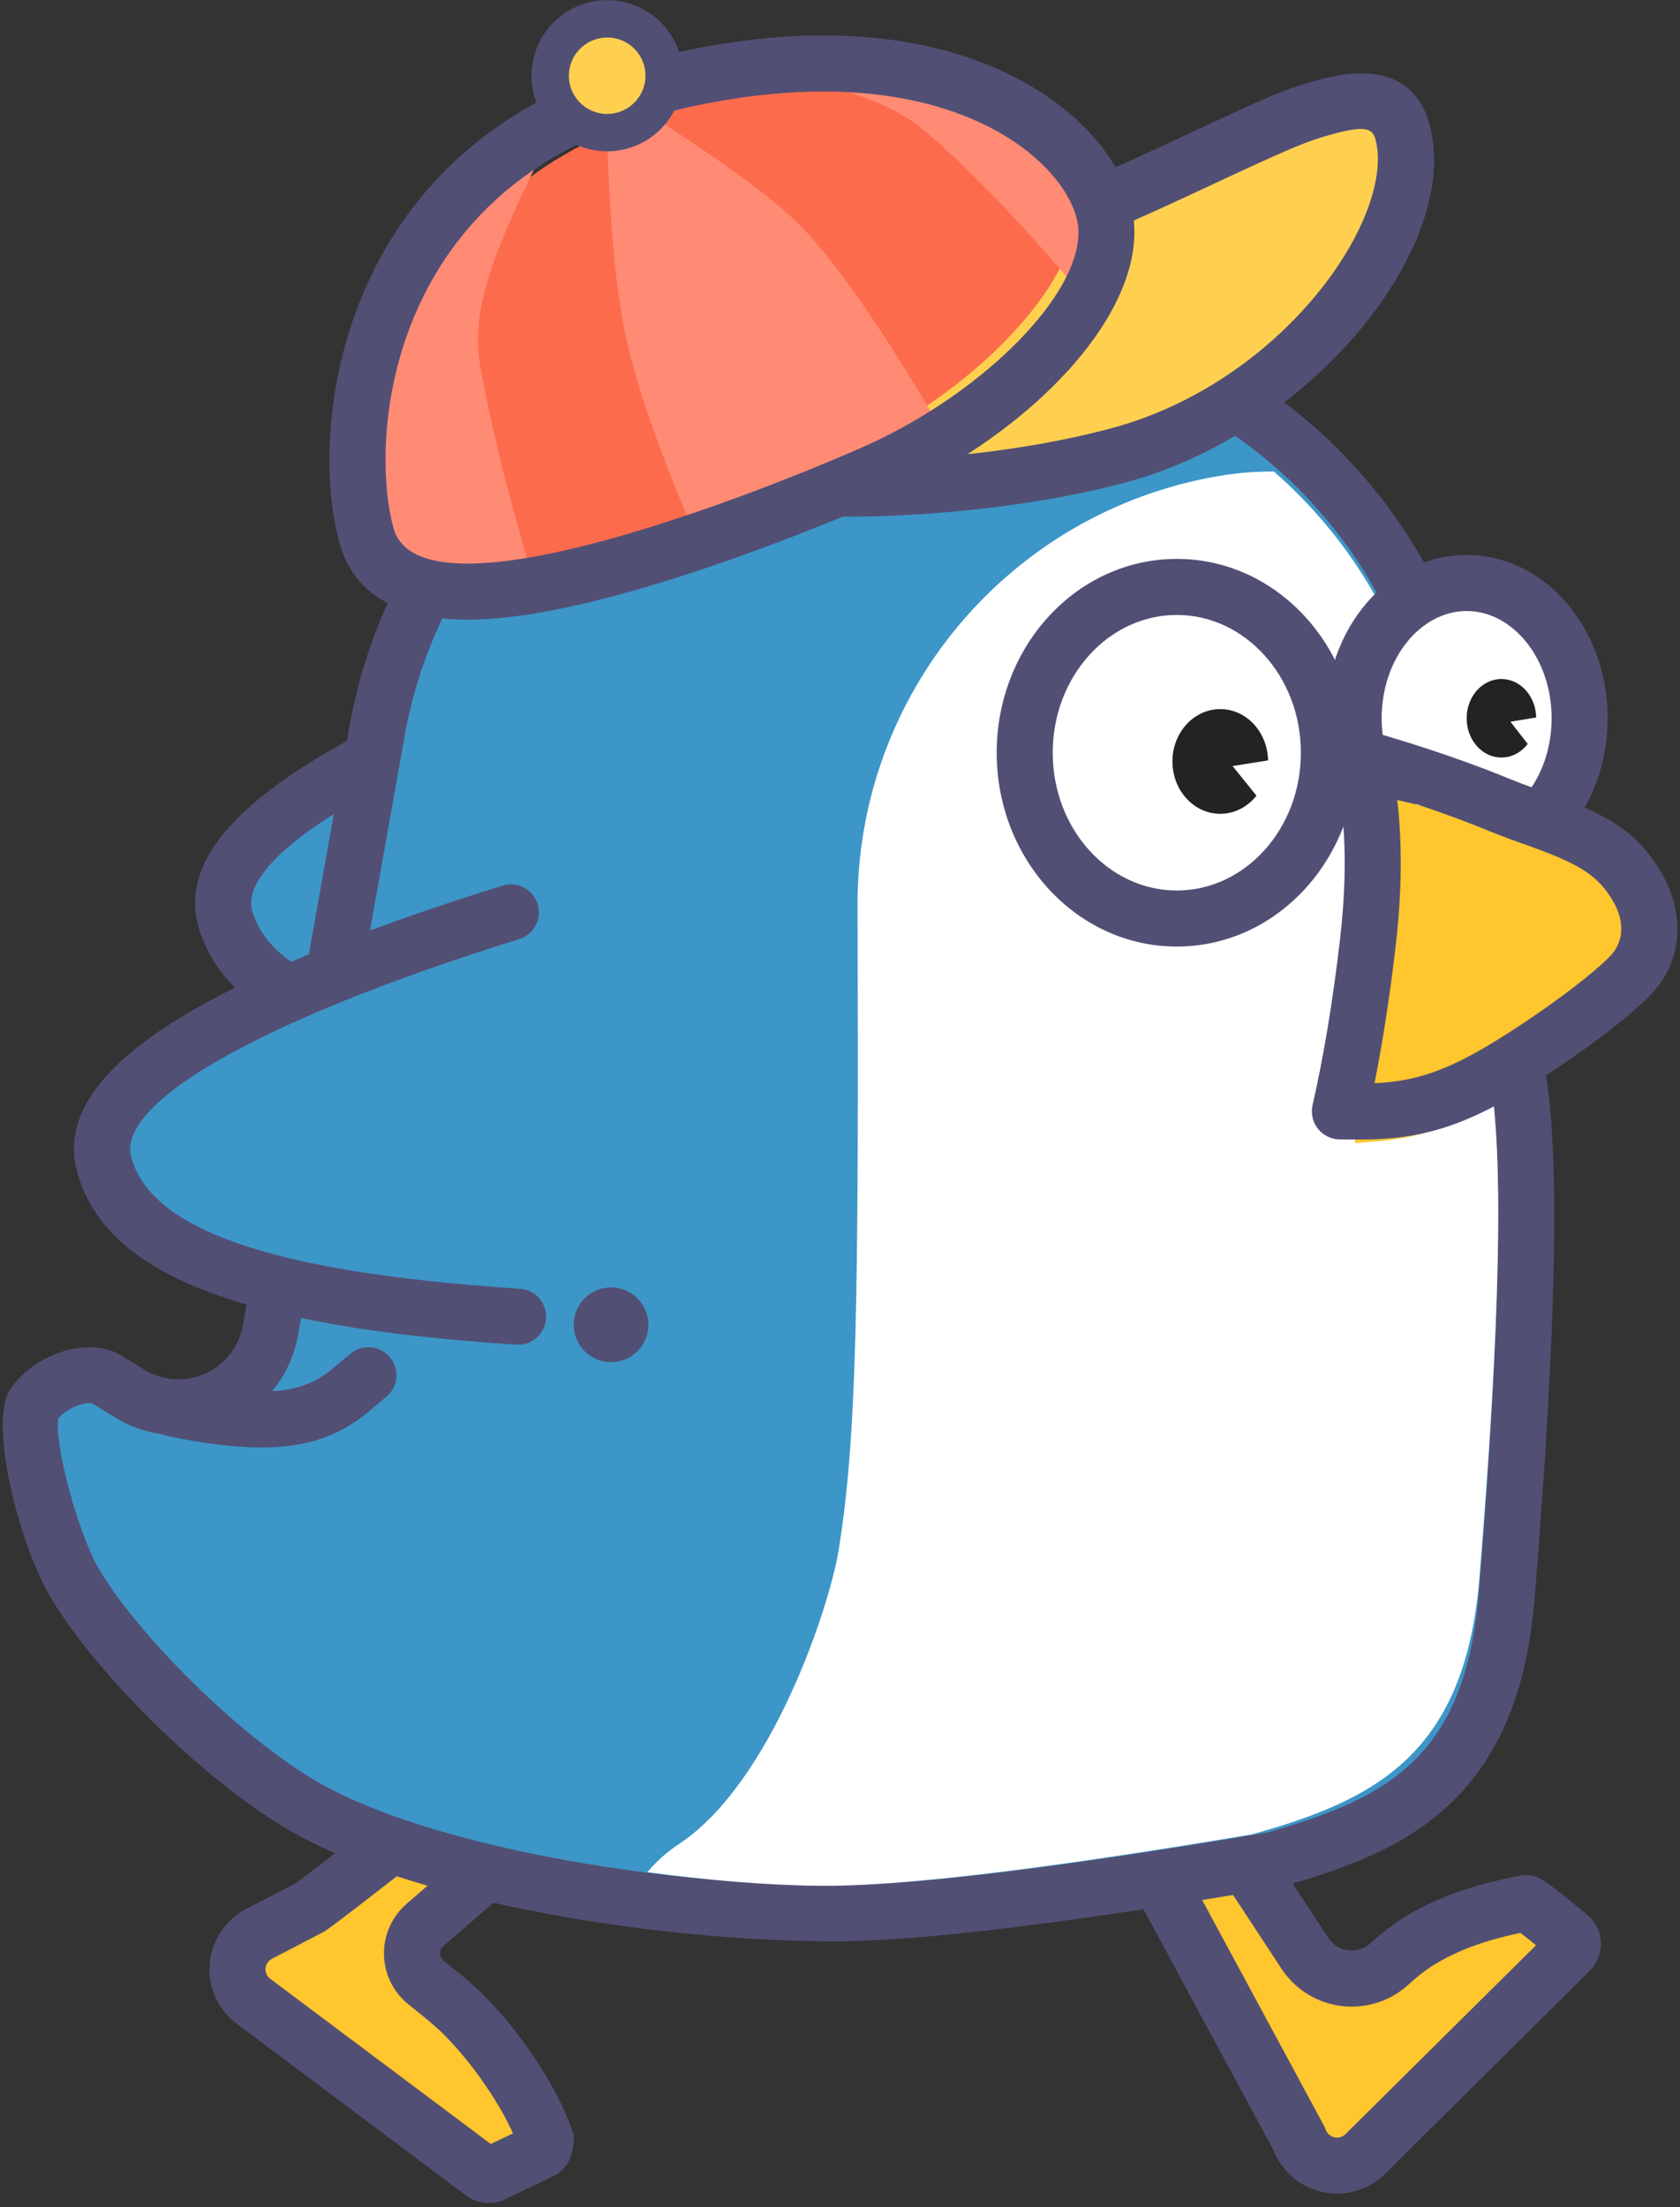 <svg width="351" height="461" viewBox="0 0 351 461" fill="none" xmlns="http://www.w3.org/2000/svg">
<rect x="0" y="0" width="351" height="461" fill="#333333" stroke="none"/>
<path d="M88.765 402.062L108.187 385.223C108.41 385.031 108.587 384.792 108.705 384.522C108.822 384.252 108.877 383.959 108.866 383.665C108.855 383.371 108.777 383.084 108.64 382.824C108.502 382.564 108.307 382.338 108.07 382.164L97.947 374.644C97.577 374.37 97.125 374.23 96.666 374.247C96.206 374.265 95.765 374.437 95.417 374.738C75.547 390.195 65.397 398.033 64.964 398.259L54.152 403.877C53.047 404.451 52.081 405.262 51.325 406.252C50.653 407.129 50.163 408.131 49.883 409.2C49.604 410.269 49.54 411.383 49.696 412.477C49.852 413.571 50.224 414.623 50.791 415.571C51.358 416.519 52.109 417.345 52.999 418L100.884 453.852C101.485 454.299 102.287 454.378 102.964 454.055L112.972 449.29C113.579 449.003 113.92 448.197 114 446.88C110.544 436.732 101.762 425.512 96.283 420.199C94.878 418.837 92.463 416.802 89.036 414.088C88.233 413.452 87.562 412.663 87.063 411.768C86.564 410.873 86.246 409.888 86.127 408.87C86.009 407.852 86.092 406.821 86.372 405.835C86.652 404.849 87.124 403.928 87.76 403.124C88.061 402.736 88.398 402.38 88.765 402.062Z" fill="#FFC62E"/>
<path d="M63.561 392.007C65.485 390.535 67.406 389.058 69.323 387.576C74.377 383.674 81.85 377.873 91.739 370.183C93.097 369.067 94.79 368.438 96.547 368.395C98.305 368.352 100.026 368.897 101.438 369.945L111.561 377.463C112.502 378.16 113.274 379.06 113.82 380.095C114.367 381.131 114.674 382.276 114.718 383.446C114.762 384.616 114.543 385.781 114.077 386.855C113.611 387.929 112.909 388.884 112.024 389.65L92.601 406.487C92.384 406.675 92.211 406.909 92.094 407.172C91.978 407.434 91.921 407.72 91.928 408.007C91.934 408.294 92.004 408.576 92.132 408.834C92.26 409.091 92.444 409.316 92.669 409.494C96.238 412.316 98.777 414.46 100.357 415.992C107.903 423.303 116.197 435.166 119.542 444.987L119.912 446.078L119.842 447.231C119.647 450.45 118.502 453.133 115.487 454.571L105.479 459.336C104.183 459.952 102.744 460.203 101.316 460.062C99.888 459.921 98.526 459.394 97.376 458.536L49.508 422.692C47.996 421.575 46.72 420.168 45.757 418.553C44.794 416.938 44.162 415.147 43.898 413.286C43.634 411.424 43.744 409.528 44.22 407.709C44.697 405.89 45.531 404.184 46.673 402.69C47.953 401.018 49.585 399.649 51.454 398.679L61.926 393.237C62.424 392.868 62.917 392.495 63.561 392.007ZM99.249 379.161L99.089 379.289C99.144 379.246 99.198 379.205 99.249 379.161ZM92.209 424.394C90.978 423.202 88.687 421.266 85.403 418.667C83.828 417.42 82.548 415.841 81.653 414.043C80.758 412.245 80.271 410.271 80.226 408.263C80.181 406.255 80.579 404.262 81.393 402.425C82.207 400.589 83.415 398.955 84.933 397.639L100.695 383.972L96.796 381.079C75.136 397.925 68.605 402.962 67.663 403.451L56.851 409.069C56.508 409.247 56.209 409.498 55.975 409.804C55.132 410.903 55.352 412.448 56.508 413.307L102.533 447.769L107.183 445.553C103.895 438.247 97.698 429.713 92.209 424.394Z" fill="#524F75"/>
<path d="M272.624 407.944L253.645 379.036C253.38 378.63 252.974 378.336 252.505 378.212C252.036 378.088 251.538 378.141 251.106 378.363L239.941 384.102C238.843 384.822 238.595 386.055 239.194 386.972L271.422 446.668C271.832 447.821 272.484 448.873 273.337 449.752C274.106 450.546 275.025 451.18 276.042 451.616C277.058 452.051 278.15 452.281 279.256 452.292C280.361 452.302 281.458 452.093 282.482 451.676C283.506 451.259 284.437 450.643 285.221 449.864L328.057 407.419C328.878 406.474 328.79 405.22 327.969 404.5C322.273 399.747 319.229 397.407 318.837 397.479C307.984 399.458 299.489 402.826 293.35 407.587C292.275 408.435 291.231 409.322 290.218 410.244V410.242C288.963 411.365 287.481 412.205 285.871 412.703C284.262 413.2 282.565 413.345 280.894 413.127C279.224 412.909 277.621 412.333 276.193 411.438C274.766 410.544 273.549 409.352 272.624 407.944Z" fill="#FFC62E"/>
<path d="M236.736 379.208L236.995 379.038L248.431 373.157C250.148 372.275 252.13 372.059 253.996 372.551C255.862 373.043 257.48 374.207 258.539 375.821L277.518 404.73C277.981 405.434 278.589 406.03 279.303 406.477C280.017 406.924 280.819 407.212 281.654 407.321C282.489 407.43 283.338 407.357 284.143 407.108C284.947 406.859 285.689 406.439 286.316 405.877C287.432 404.862 288.583 403.887 289.768 402.954C296.728 397.557 306.084 393.85 317.791 391.715C318.769 391.525 319.779 391.592 320.722 391.91C321.099 392.031 321.426 392.174 321.746 392.334C322.113 392.523 322.468 392.734 322.857 392.989C323.425 393.362 324.119 393.873 324.984 394.537C326.58 395.764 328.82 397.581 331.83 400.096C335.144 403.001 335.352 407.947 332.478 411.257L332.182 411.575L289.347 454.02C288.013 455.343 286.43 456.389 284.689 457.097C282.949 457.804 281.085 458.16 279.206 458.142C277.327 458.125 275.47 457.735 273.743 456.995C272.016 456.255 270.453 455.18 269.144 453.832C267.82 452.475 266.781 450.866 266.088 449.101L234.129 389.902C231.92 386.226 233.124 381.575 236.736 379.208ZM296.939 412.213C296.252 412.745 295.307 413.547 294.127 414.607C286.902 421.073 275.797 420.461 269.329 413.235C268.746 412.586 268.213 411.893 267.735 411.163L250.673 385.177L246.141 387.506L276.796 444.291L276.947 444.72C277.075 445.081 277.28 445.409 277.544 445.678C277.774 445.918 278.049 446.109 278.354 446.24C278.659 446.372 278.987 446.442 279.32 446.445C279.652 446.448 279.981 446.385 280.289 446.259C280.596 446.134 280.876 445.948 281.11 445.713L320.917 406.267C319.909 405.44 318.888 404.626 317.856 403.828C317.791 403.78 317.729 403.729 317.663 403.682C308.753 405.526 301.858 408.402 296.939 412.213Z" fill="#524F75"/>
<path d="M133.04 222.958C72.338 217.947 51.161 205.857 47.095 189.547C43.028 173.237 74.81 155.521 132.911 138.53" fill="#3D96C8"/>
<path d="M134.898 215.146C80.886 213.524 57.167 204.884 52.743 190.42C49.448 179.637 77.056 161.499 132.109 142.217C132.835 141.963 133.503 141.568 134.076 141.056C134.649 140.543 135.116 139.923 135.449 139.23C135.782 138.537 135.976 137.786 136.019 137.018C136.062 136.25 135.953 135.482 135.699 134.756C135.444 134.031 135.05 133.363 134.537 132.789C134.025 132.216 133.404 131.75 132.712 131.417C132.019 131.083 131.267 130.89 130.5 130.847C129.732 130.804 128.964 130.913 128.238 131.167C66.127 152.921 35.239 173.214 41.545 193.842C47.994 214.937 75.859 225.087 134.544 226.847C135.317 226.878 136.088 226.755 136.813 226.486C137.538 226.217 138.203 225.807 138.769 225.279C139.334 224.752 139.79 224.117 140.109 223.413C140.428 222.708 140.604 221.948 140.627 221.175C140.651 220.402 140.521 219.632 140.245 218.909C139.969 218.187 139.552 217.526 139.02 216.966C138.487 216.405 137.848 215.955 137.141 215.643C136.433 215.331 135.671 215.162 134.898 215.146Z" fill="#524F75"/>
<path d="M62.064 376.419C84.47 390.185 132.464 399.225 173.171 399.606C190.277 399.764 221.194 396.055 265.932 388.478C292.486 381.028 311.731 371.161 314.831 332.935C319.336 277.354 320.072 241.13 317.028 224.265C314.568 210.609 310.232 186.712 304.017 152.576C295.091 103.53 252.585 67.902 202.993 67.902H179.809C130.546 67.902 88.224 103.073 78.948 151.717L56.498 277.838C54.609 288.449 44.476 295.518 33.867 293.631C31.455 293.2 29.146 292.32 27.059 291.036L22.092 287.982C17.752 285.744 9.967 288.831 6.987 293.465C4.008 298.099 10.365 321.53 15.424 330.326C20.486 339.11 39.657 362.656 62.064 376.419Z" fill="#3D96C8"/>
<path d="M58.999 381.409C39.401 369.368 18.279 347.017 10.349 333.237C3.731 321.733 -2.314 297.099 2.062 290.291C6.63 283.184 17.606 279.079 24.773 282.771L30.127 286.047C32.023 287.214 34.175 287.9 36.397 288.045C38.618 288.19 40.841 287.79 42.873 286.88C44.904 285.969 46.683 284.576 48.053 282.821C49.423 281.066 50.343 279.003 50.734 276.812L73.198 150.621C82.999 99.222 127.733 62.049 179.809 62.049H202.993C255.417 62.049 300.345 99.705 309.776 151.528C315.99 185.668 320.326 209.567 322.788 223.229C325.949 240.771 325.21 277.303 320.661 333.409C319.079 352.939 313.372 366.732 303.229 376.468C294.792 384.566 284.248 389.419 267.508 394.113C221.846 401.879 190.667 405.62 173.112 405.456C129.682 405.056 81.657 395.327 58.999 381.409ZM12.17 299.438C12.388 301.992 12.985 305.3 13.877 308.935C15.653 316.172 18.345 323.653 20.5 327.399C27.481 339.53 47.245 360.445 65.13 371.43C85.635 384.029 131.727 393.362 173.225 393.748C189.844 393.901 220.406 390.242 264.648 382.753C279.51 378.564 288.443 374.427 295.124 368.018C303.03 360.425 307.627 349.313 308.995 332.453C313.458 277.395 314.181 241.483 311.266 225.296C308.804 211.643 304.47 187.75 298.256 153.616C289.838 107.356 249.75 73.756 202.993 73.756H179.809C133.362 73.756 93.45 106.925 84.712 152.743L62.261 278.862C59.807 292.654 46.634 301.846 32.843 299.391C29.707 298.834 26.704 297.689 23.992 296.018L19.299 293.13C17.916 292.615 13.824 294.142 12.144 296.297C12.051 297.243 12.066 298.23 12.17 299.438Z" fill="#524F75"/>
<path d="M298.585 155.49C302.822 178.545 307.039 201.603 311.237 224.665C314.195 240.936 313.481 275.888 309.098 329.52C306.084 366.403 287.371 375.925 261.545 383.114C218.043 390.425 187.972 394.005 171.336 393.851C160.177 393.748 147.732 392.675 135.258 391.008C137.141 388.751 139.346 386.783 141.801 385.166C161.213 372.378 173.272 335.541 175.171 323.988C179.03 300.505 179.426 271.982 179.169 189.082C179.032 144.897 210.761 107.049 254.292 99.473C258.208 98.79 262.177 98.457 266.152 98.48C283.105 113.264 294.54 133.363 298.585 155.49Z" fill="white"/>
<path d="M276.927 151.916C276.927 156.564 277.659 161.166 279.082 165.461C280.505 169.755 282.59 173.657 285.219 176.944C287.848 180.231 290.969 182.838 294.404 184.616C297.839 186.395 301.521 187.311 305.239 187.311C308.957 187.311 312.639 186.395 316.074 184.616C319.509 182.838 322.63 180.231 325.259 176.944C327.888 173.657 329.973 169.755 331.396 165.461C332.819 161.166 333.551 156.564 333.551 151.916C333.551 147.267 332.819 142.665 331.396 138.37C329.973 134.076 327.888 130.174 325.259 126.887C322.63 123.601 319.509 120.994 316.074 119.215C312.639 117.436 308.957 116.521 305.239 116.521C301.521 116.521 297.839 117.436 294.404 119.215C290.969 120.994 287.848 123.601 285.219 126.887C282.59 130.174 280.505 134.076 279.082 138.37C277.659 142.665 276.927 147.267 276.927 151.916Z" fill="white"/>
<path d="M306.423 184.113C322.95 184.113 335.883 168.634 335.883 150.01C335.883 131.385 322.948 115.906 306.423 115.906C289.897 115.906 276.964 131.385 276.964 150.01C276.964 168.634 289.9 184.113 306.423 184.113ZM306.423 172.406C296.872 172.406 288.671 162.587 288.671 150.01C288.671 137.432 296.876 127.614 306.423 127.614C315.971 127.614 324.176 137.432 324.176 150.01C324.176 162.587 315.971 172.406 306.423 172.406Z" fill="#524F75"/>
<path id="popup-eye" d="M319.186 155.37C317.85 157.11 315.885 158.211 313.688 158.211C309.674 158.211 306.423 154.538 306.423 150.01C306.423 145.481 309.674 141.809 313.688 141.809C317.651 141.809 320.872 145.391 320.952 149.844L315.567 150.728L319.186 155.372V155.37Z" fill="#232323"/>
<path d="M283.06 238.741C293.093 237.957 301.772 237.666 317.27 226.257C323.733 221.498 335.438 211.935 340.898 205.377C346.068 199.169 344.416 191.666 340.898 186.693C333.663 176.466 322.841 175.885 310.582 172.056C305.873 170.587 295.007 167.459 281.101 164.815C284.66 175.436 286.23 188.236 285.803 203.215C285.432 216.292 284.519 228.134 283.06 238.741Z" fill="#FFC62E"/>
<path d="M291.588 197.631C292.911 186.244 293.011 175.912 291.869 166.63C299.18 168.948 305.725 171.342 310.948 173.49C312.388 174.082 313.867 174.651 315.582 175.28C316.246 175.524 316.919 175.766 317.785 176.078L319.896 176.835C330.012 180.476 333.904 182.868 337.042 188.249C339.446 192.366 339.34 196.743 336.314 199.789C331.557 204.583 320.749 212.363 312.064 217.656C302.015 223.781 295.479 225.855 287.178 226.226C288.919 217.467 290.386 207.937 291.588 197.631ZM279.889 237.963L281.167 237.976C282.911 237.994 283.836 238 284.903 237.99C296.462 237.894 305.323 235.475 318.158 227.65C327.586 221.906 339.046 213.654 344.624 208.035C351.773 200.829 352.021 190.685 347.151 182.345C342.238 173.933 336.361 170.318 323.857 165.818L321.734 165.057C320.892 164.755 320.244 164.521 319.615 164.288C318.199 163.774 316.792 163.23 315.397 162.659C307.705 159.498 297.42 155.875 286.019 152.657C281.715 151.442 277.692 155.311 278.741 159.662C281.188 169.828 281.61 182.037 279.957 196.279C278.47 209.077 276.562 220.587 274.232 230.809C274.038 231.662 274.037 232.548 274.23 233.401C274.424 234.255 274.805 235.054 275.348 235.74C275.891 236.426 276.58 236.982 277.366 237.367C278.152 237.751 279.014 237.955 279.889 237.963Z" fill="#524F75"/>
<path d="M216.439 155.819C216.439 165.206 219.422 174.209 224.731 180.847C230.041 187.485 237.242 191.214 244.751 191.214C252.26 191.214 259.461 187.485 264.771 180.847C270.081 174.209 273.063 165.206 273.063 155.819C273.063 146.432 270.081 137.429 264.771 130.791C259.461 124.153 252.26 120.424 244.751 120.424C237.242 120.424 230.041 124.153 224.731 130.791C219.422 137.429 216.439 146.432 216.439 155.819Z" fill="white"/>
<path d="M245.868 197.691C266.765 197.691 283.497 179.459 283.497 157.209C283.497 134.958 266.767 116.726 245.868 116.726C224.966 116.726 208.236 134.958 208.236 157.209C208.236 179.459 224.966 197.691 245.868 197.691ZM245.868 185.984C231.67 185.984 219.944 173.208 219.944 157.209C219.944 141.209 231.668 128.433 245.868 128.433C260.067 128.433 271.789 141.209 271.789 157.209C271.789 173.208 260.063 185.984 245.868 185.984Z" fill="#524F75"/>
<path id="popup-eye" d="M262.507 166.178C260.673 168.496 257.969 169.965 254.946 169.965C249.43 169.965 244.956 165.069 244.956 159.03C244.956 152.991 249.43 148.096 254.946 148.096C260.396 148.096 264.823 152.872 264.931 158.81L257.526 159.988L262.507 166.178Z" fill="#232323"/>
<path d="M35.262 299.958C45.368 302.065 53.604 302.771 60.082 302.016C66.355 301.28 71.206 299.22 75.535 295.991C76.938 294.943 80.105 292.184 80.413 291.961C81.036 291.511 81.564 290.942 81.967 290.288C82.37 289.633 82.64 288.906 82.761 288.147C82.883 287.388 82.854 286.613 82.676 285.865C82.498 285.117 82.174 284.412 81.723 283.79C81.272 283.167 80.704 282.639 80.049 282.236C79.394 281.832 78.666 281.562 77.907 281.441C77.148 281.319 76.373 281.348 75.625 281.527C74.877 281.705 74.172 282.029 73.549 282.48C72.691 283.101 69.438 285.936 68.534 286.607C65.785 288.658 62.849 289.905 58.718 290.389C53.686 290.978 46.626 290.369 37.649 288.498C36.89 288.326 36.105 288.306 35.339 288.44C34.573 288.575 33.841 288.86 33.187 289.281C32.532 289.701 31.968 290.247 31.528 290.888C31.087 291.529 30.778 292.251 30.619 293.012C30.461 293.774 30.456 294.559 30.604 295.323C30.753 296.086 31.052 296.813 31.484 297.459C31.916 298.106 32.473 298.66 33.122 299.089C33.77 299.518 34.498 299.813 35.262 299.958Z" fill="#524F75"/>
<path d="M235.06 93.912C272.774 81.659 297.088 43.108 290.698 23.422C284.302 3.737 245.688 37.924 207.979 50.18C170.269 62.431 118.743 70.798 125.141 90.482C131.538 110.166 197.348 106.164 235.06 93.912Z" fill="#FFD04F"/>
<path d="M235.31 100.727C215.381 106.067 188.7 108.774 166.357 107.676C139.73 106.367 121.986 100.246 118.548 87.41C115.583 76.343 123.068 68.451 137.75 62.459C147.501 58.478 157.18 55.972 181.568 50.508L185.194 49.694C195.116 47.461 201.402 45.967 207.518 44.328C212.319 43.042 217.393 41.331 222.89 39.183C229.122 36.748 235.221 34.051 244.104 29.899C265.806 19.755 268.707 18.483 275.859 16.578C287.485 13.482 295.978 15.959 298.691 26.074C305.52 51.563 273.772 90.421 235.31 100.727ZM232.278 89.419C249.011 84.935 264.434 74.523 275.252 61.279C284.979 49.372 289.457 36.854 287.381 29.108C286.746 26.737 285.059 26.246 278.871 27.894C272.735 29.528 269.748 30.839 249.057 40.508C239.965 44.758 233.672 47.541 227.15 50.091C221.273 52.387 215.798 54.232 210.546 55.641C204.239 57.331 197.826 58.855 187.76 61.118L184.125 61.935C160.478 67.234 151.063 69.671 142.171 73.299C132.306 77.326 128.92 80.898 129.854 84.383C133.394 97.595 191.168 100.434 232.278 89.419Z" fill="#524F75"/>
<path d="M181.459 91.901C207.167 78.999 228.012 55.147 223.927 41.77C219.843 28.39 191.766 7.025 136.181 24.389C80.589 41.758 78.333 94.021 84.727 113.706C91.124 133.39 155.746 104.803 181.459 91.901Z" fill="#FD6B4D"/>
<path d="M126.925 18.169C142.994 28.67 159.099 38.806 167.516 47.465C174.634 54.79 183.89 68.068 195.284 87.304C197.362 90.816 147.237 116.258 146.151 113.783C138.218 95.697 133.065 81.101 130.697 69.993C128.002 57.366 126.528 35.038 126.925 18.169ZM129.43 18.169C153.438 12.079 172.775 9.806 188.518 10.816C204.259 11.824 216.867 25.315 233.32 39.808L228.671 64.654C214.688 47.873 202.748 35.336 192.852 27.045C185.939 21.254 173.519 17.083 155.594 14.531C147.862 13.431 139.21 18.665 129.43 18.169ZM118.478 21.656C103.457 50.976 98.123 63.801 100.352 76.517C102.582 89.232 106.774 105.821 112.927 126.282L76.871 121.101C76.701 117.242 74.096 113.845 74.106 110.249C74.162 89.65 77.171 73.33 83.127 61.294C90.126 47.157 101.201 39.404 118.478 21.656Z" fill="#FF8B74"/>
<path d="M179.935 93.522C206.286 81.984 228.352 59.257 224.971 45.681C221.594 32.106 194.674 9.297 138.249 23.732C81.828 38.165 76.84 90.243 82.195 110.233C87.554 130.226 153.583 105.059 179.935 93.522ZM126.092 125.046C114.04 128.128 103.838 129.684 95.59 129.382C83.233 128.923 73.8 124.136 70.887 113.267C66.955 98.59 68.509 77.967 76.344 60.18C86.576 36.947 106.292 19.825 135.352 12.392C163.289 5.243 187.162 5.973 205.795 13.309C221.89 19.648 233.374 30.958 236.335 42.852C241.515 63.693 216.031 90.502 184.63 104.249C166.047 112.381 144.221 120.411 126.092 125.046Z" fill="#524F75"/>
<path d="M138.362 12.732C137.959 11.225 137.262 9.813 136.31 8.575C135.359 7.338 134.173 6.299 132.819 5.52C131.465 4.74 129.969 4.235 128.419 4.032C126.868 3.83 125.292 3.934 123.781 4.339C122.27 4.744 120.853 5.441 119.611 6.392C118.369 7.343 117.327 8.529 116.544 9.881C115.762 11.233 115.253 12.725 115.048 14.272C114.843 15.82 114.946 17.392 115.35 18.898C115.753 20.406 116.45 21.818 117.402 23.056C118.353 24.293 119.539 25.331 120.893 26.111C122.247 26.89 123.742 27.396 125.293 27.599C126.844 27.801 128.42 27.697 129.931 27.292C131.442 26.887 132.859 26.189 134.101 25.238C135.343 24.288 136.385 23.102 137.168 21.75C137.95 20.398 138.459 18.906 138.664 17.359C138.869 15.811 138.766 14.239 138.362 12.732Z" fill="#FFD04F"/>
<path d="M130.942 31.058C122.508 33.318 113.84 28.328 111.584 19.907C109.328 11.486 114.341 2.83 122.773 0.571C131.206 -1.688 139.875 3.301 142.132 11.722C144.39 20.142 139.375 28.799 130.942 31.058ZM128.924 23.519C129.939 23.249 130.89 22.782 131.724 22.145C132.558 21.508 133.258 20.713 133.785 19.805C134.311 18.897 134.654 17.894 134.793 16.854C134.932 15.813 134.864 14.756 134.595 13.742C134.321 12.728 133.851 11.779 133.21 10.947C132.57 10.116 131.772 9.419 130.862 8.896C129.952 8.373 128.948 8.034 127.907 7.899C126.866 7.764 125.809 7.836 124.795 8.109C123.781 8.379 122.829 8.846 121.995 9.483C121.16 10.12 120.46 10.916 119.933 11.824C119.407 12.732 119.064 13.735 118.925 14.776C118.786 15.817 118.854 16.875 119.124 17.889C119.397 18.902 119.868 19.852 120.509 20.683C121.15 21.514 121.948 22.211 122.858 22.734C123.768 23.257 124.772 23.595 125.813 23.73C126.854 23.864 127.911 23.793 128.924 23.519Z" fill="#524F75"/>
<path d="M107.678 275.637C46.975 270.627 25.799 258.537 21.733 242.229C17.666 225.92 49.448 208.203 107.549 191.212" fill="#3D96C8"/>
<path d="M108.63 269.155C54.708 265.647 31.303 256.188 27.389 241.573C24.47 230.683 52.696 213.518 108.39 196.168C109.134 195.948 109.827 195.582 110.428 195.092C111.029 194.602 111.527 193.997 111.893 193.313C112.258 192.629 112.484 191.879 112.557 191.106C112.63 190.334 112.549 189.555 112.318 188.814C112.088 188.073 111.712 187.386 111.213 186.792C110.715 186.198 110.103 185.708 109.413 185.353C108.724 184.997 107.971 184.782 107.198 184.72C106.424 184.658 105.646 184.75 104.909 184.991C42.074 204.568 10.497 223.768 16.08 244.605C21.789 265.912 49.284 277.027 107.869 280.833C109.418 280.934 110.943 280.416 112.109 279.392C113.276 278.369 113.988 276.923 114.089 275.375C114.189 273.826 113.671 272.301 112.647 271.135C111.624 269.968 110.179 269.256 108.63 269.155Z" fill="#524F75"/>
<path d="M119.857 276.683C119.857 278.753 120.68 280.738 122.143 282.202C123.607 283.665 125.592 284.488 127.662 284.488C129.732 284.488 131.717 283.665 133.181 282.202C134.645 280.738 135.467 278.753 135.467 276.683C135.467 274.613 134.645 272.628 133.181 271.164C131.717 269.7 129.732 268.878 127.662 268.878C125.592 268.878 123.607 269.7 122.143 271.164C120.68 272.628 119.857 274.613 119.857 276.683Z" fill="#524F75"/>
</svg>

